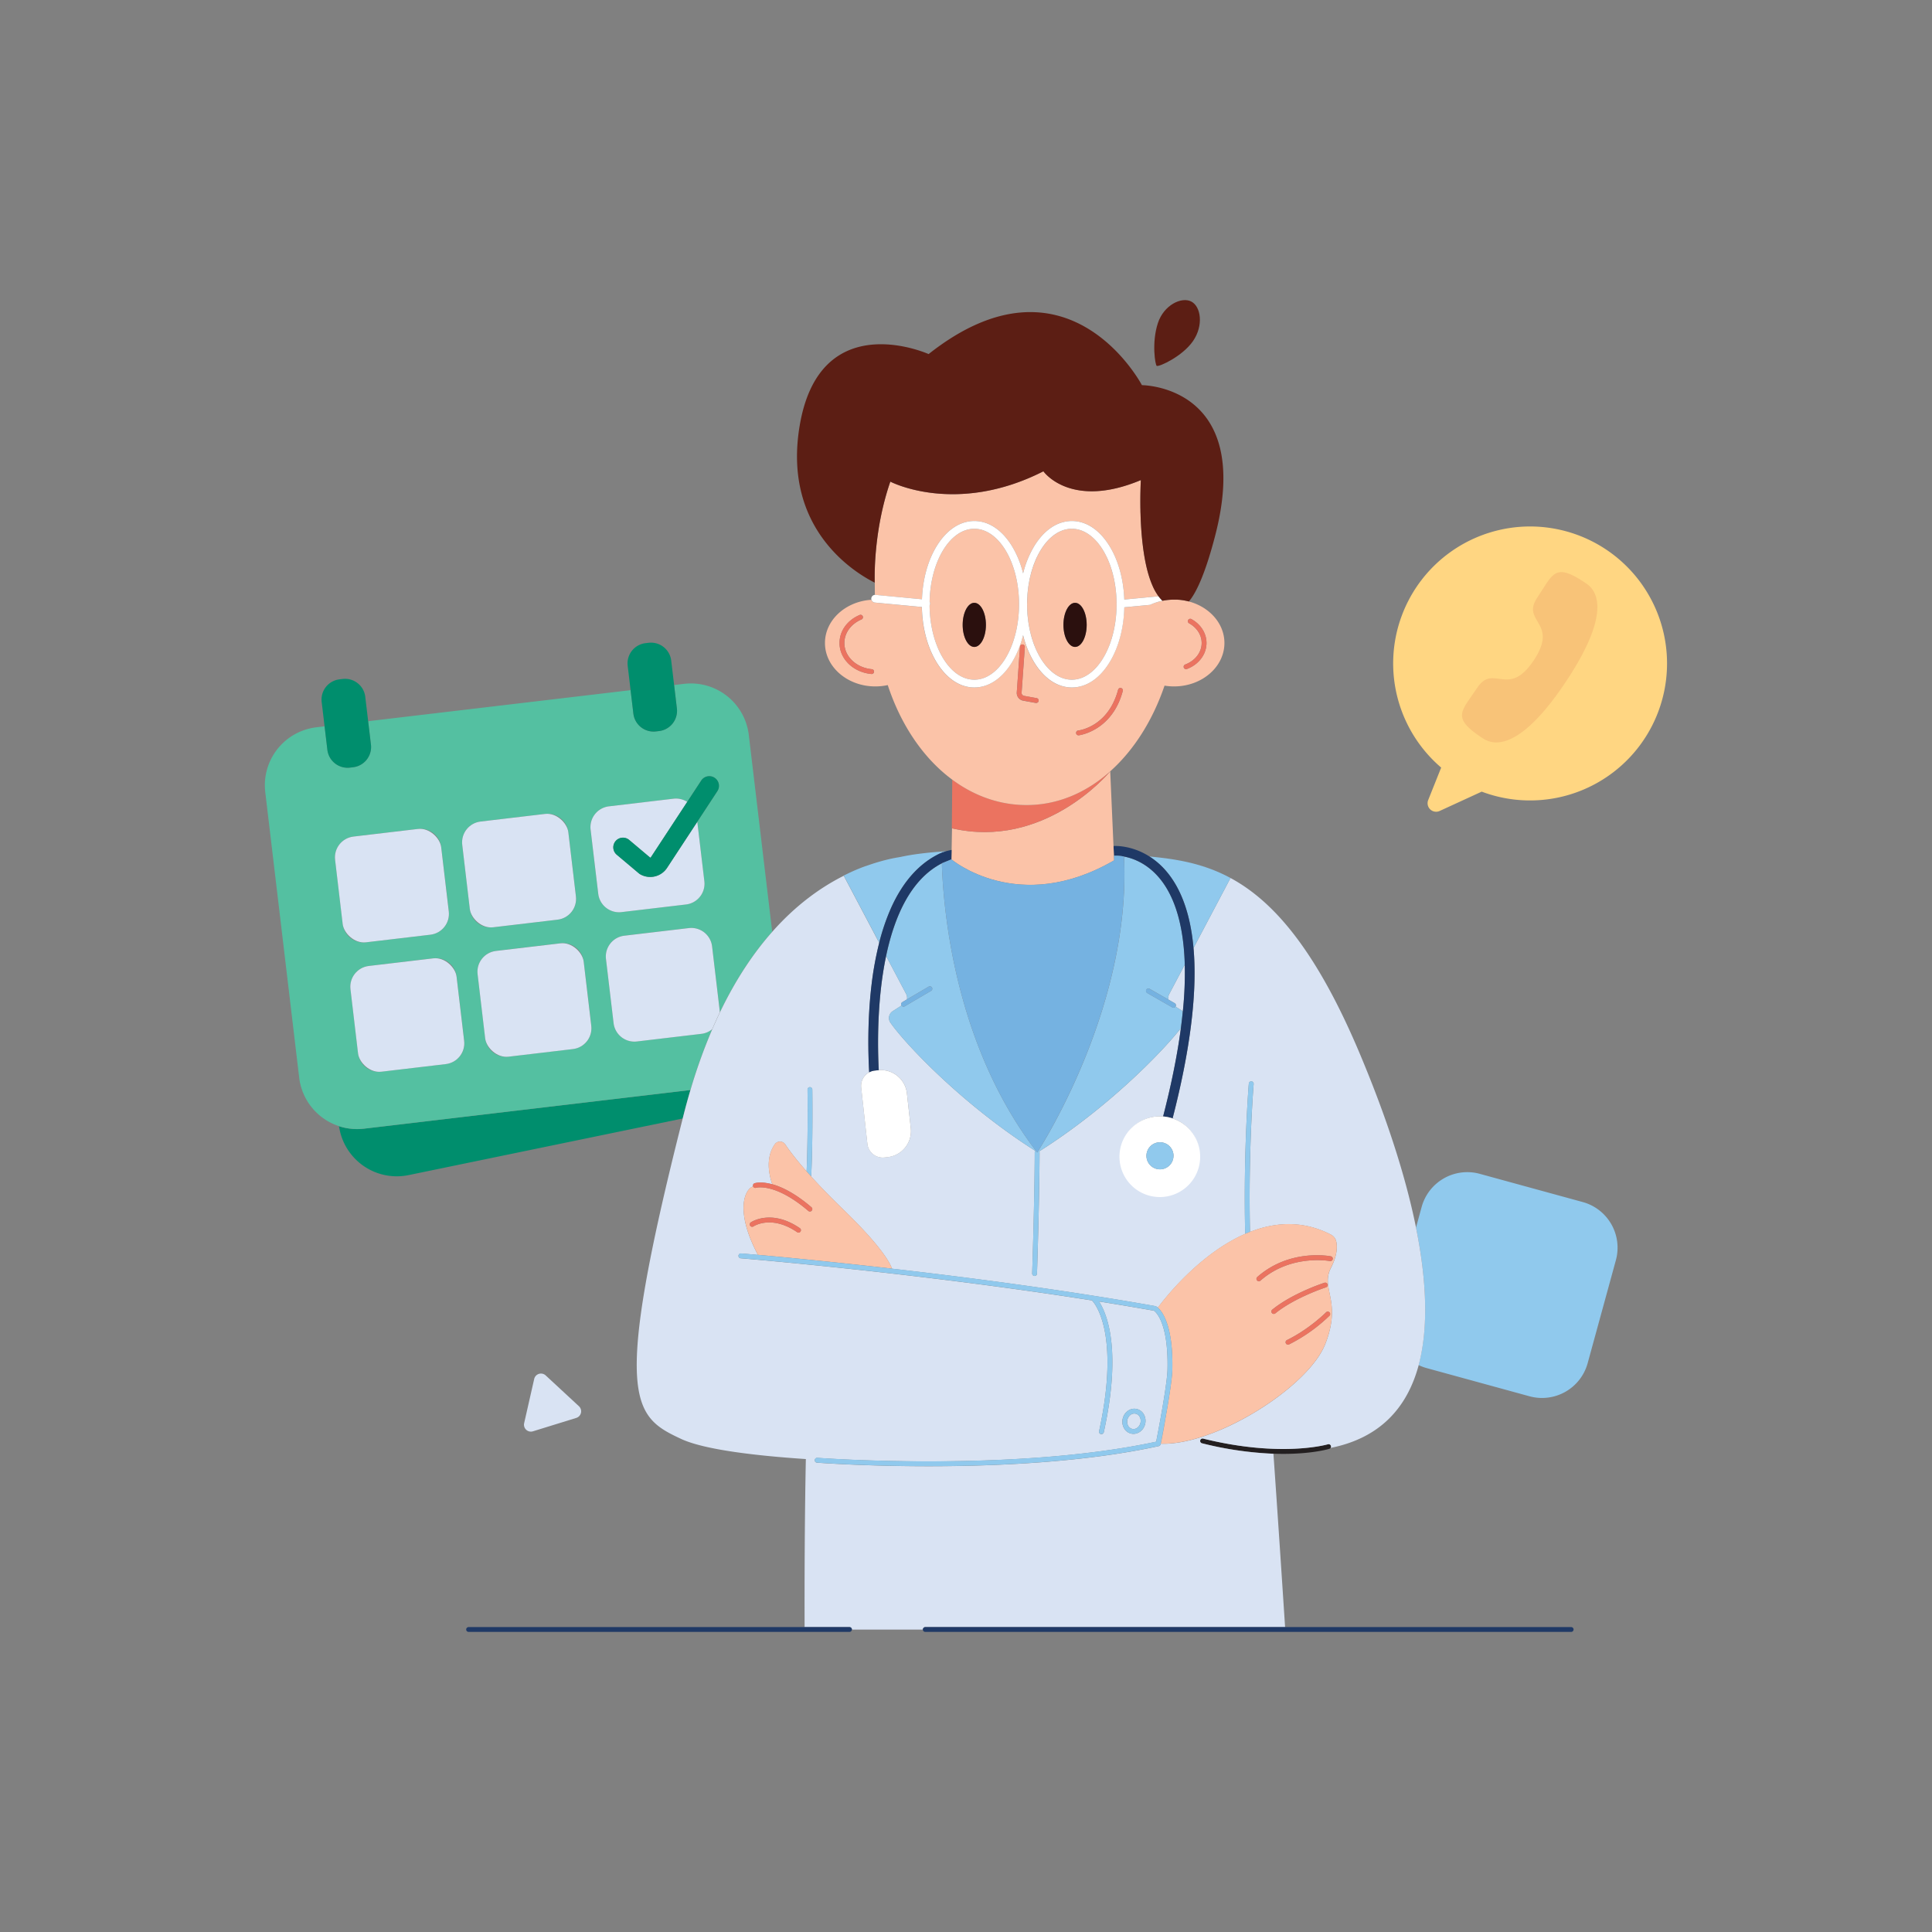 <svg id="Layer_1" data-name="Layer 1" xmlns="http://www.w3.org/2000/svg" viewBox="0 0 2000 2000"><rect x="0" y="0" width="2000" height="2000" fill="#808080" stroke="none"/><defs><style>.cls-1{fill:none;}.cls-2{fill:#90c9ed;}.cls-3{fill:#008e6d;}.cls-4{fill:#54c0a1;}.cls-16,.cls-5{fill:#d9e3f3;}.cls-6{fill:#231f20;}.cls-7{fill:#fbc3a8;}.cls-8{fill:#eb7360;}.cls-9{fill:#75b2e1;}.cls-10{fill:#fff;}.cls-11{fill:#1f3966;}.cls-12{fill:#5c1e14;}.cls-13{fill:#2b100e;}.cls-14{fill:#ffd682;}.cls-14,.cls-15,.cls-16{fill-rule:evenodd;}.cls-15{fill:#f8c378;}</style></defs><path class="cls-1" d="M1219.75,620.87h0Z"/><path class="cls-1" d="M1201.65,620.13l.56.61h0l-.57-.61Z"/><path class="cls-1" d="M1220,620.89a59.51,59.51,0,0,1,10.73,1.79,59.51,59.51,0,0,0-10.73-1.8Z"/><path class="cls-2" d="M1638.42,1244.35l-106.51-29.19a49,49,0,0,0-60.24,34.32l-5.82,21.25c11,54.36,13.13,103.51,2.67,142.4a49.46,49.46,0,0,0,8.29,3.1l106.51,29.19a49,49,0,0,0,60.24-34.33l29.19-106.51A49,49,0,0,0,1638.42,1244.35Z"/><path class="cls-3" d="M714.66,1128.43l-337.89,40a60.2,60.2,0,0,1-25.93-2.59l.77,3.73A60.39,60.39,0,0,0,423,1216.45l283.67-58.58c.3-1.16.59-2.32.89-3.49C709.79,1145.43,712.18,1136.8,714.66,1128.43Z"/><path class="cls-4" d="M376.77,1168.38l337.89-40a566.17,566.17,0,0,1,22.57-62.94,21.53,21.53,0,0,1-11.16,4.74l-66.79,7.9a21.68,21.68,0,0,1-24.07-19l-7.89-66.41a21.68,21.68,0,0,1,19-24.08l66.79-7.9a21.69,21.69,0,0,1,24.07,19l7.89,66.41c.07.62.11,1.23.13,1.84,16.57-34.54,35.07-61.84,54.18-83.4L775.14,760.76a60.39,60.39,0,0,0-67.06-52.84l-10.24,1.21,2.88,24.26a21.08,21.08,0,0,1-18.45,23.41l-3.21.38a21.07,21.07,0,0,1-23.4-18.44l-2.88-24.28L381.1,746.58,384,770.84a21.08,21.08,0,0,1-18.45,23.41l-3.21.38a21.07,21.07,0,0,1-23.4-18.44L336,751.91l-8.57,1A60.39,60.39,0,0,0,274.6,820l35.11,295.52a60.38,60.38,0,0,0,67.06,52.84ZM630.39,834.72l66.78-7.9a21.61,21.61,0,0,1,14.25,3.28L725.91,808a10,10,0,1,1,16.72,11l-20.81,31.7,7.31,61.5a21.68,21.68,0,0,1-19,24.08l-66.78,7.9a21.68,21.68,0,0,1-24.07-19l-7.89-66.4A21.67,21.67,0,0,1,630.39,834.72ZM604.28,995.45l7.89,66.41a21.68,21.68,0,0,1-19,24.08l-66.78,7.9a21.68,21.68,0,0,1-24.07-19l-7.89-66.4a21.68,21.68,0,0,1,19-24.09l66.78-7.9A21.69,21.69,0,0,1,604.28,995.45Zm-106.77-145,66.78-7.89a21.67,21.67,0,0,1,24.07,19l7.89,66.4a21.68,21.68,0,0,1-19,24.08l-66.78,7.9a21.69,21.69,0,0,1-24.08-19l-7.89-66.4A21.69,21.69,0,0,1,497.51,850.43ZM354.81,956.48l-7.89-66.4a21.68,21.68,0,0,1,19-24.09l66.79-7.89a21.67,21.67,0,0,1,24.07,19l7.89,66.4a21.68,21.68,0,0,1-19,24.08l-66.79,7.9A21.68,21.68,0,0,1,354.81,956.48Zm27,43.46L448.6,992a21.68,21.68,0,0,1,24.07,19l7.89,66.41a21.66,21.66,0,0,1-19,24.08l-66.78,7.9a21.68,21.68,0,0,1-24.07-19l-7.89-66.4A21.68,21.68,0,0,1,381.82,999.94Z"/><path class="cls-3" d="M362.32,794.63l3.21-.38A21.08,21.08,0,0,0,384,770.84l-2.88-24.26-3-25.28a21.05,21.05,0,0,0-23.39-18.43l-3.22.38A21.05,21.05,0,0,0,333,726.65l3,25.26,2.88,24.28A21.07,21.07,0,0,0,362.32,794.63Z"/><path class="cls-3" d="M679.06,757.18l3.21-.38a21.08,21.08,0,0,0,18.45-23.41l-2.88-24.26-3-25.28a21.05,21.05,0,0,0-23.39-18.43l-3.22.38a21.06,21.06,0,0,0-18.45,23.4l3,25.26,2.88,24.28A21.07,21.07,0,0,0,679.06,757.18Z"/><rect class="cls-5" x="350.48" y="861.66" width="110.6" height="110.23" rx="21.68" transform="translate(-104.84 53.99) rotate(-6.74)"/><rect class="cls-5" x="482.09" y="846.1" width="110.6" height="110.23" rx="21.68" transform="translate(-102.1 69.33) rotate(-6.74)"/><path class="cls-5" d="M619.3,925.21a21.68,21.68,0,0,0,24.07,19l66.78-7.9a21.68,21.68,0,0,0,19-24.08l-7.31-61.5L690.5,898.44a20.83,20.83,0,0,1-27.73,6.64l-.79-.45-23.44-19.75a10,10,0,1,1,12.89-15.29l21.64,18.23a.81.81,0,0,0,.71-.36l37.64-57.36a21.61,21.61,0,0,0-14.25-3.28l-66.78,7.9a21.67,21.67,0,0,0-19,24.09Z"/><rect class="cls-5" x="366.4" y="995.61" width="110.6" height="110.23" rx="21.68" transform="translate(-120.46 56.78) rotate(-6.74)"/><rect class="cls-5" x="498" y="980.05" width="110.6" height="110.23" rx="21.68" transform="translate(-117.72 72.13) rotate(-6.74)"/><path class="cls-5" d="M737.16,979.74a21.69,21.69,0,0,0-24.07-19l-66.79,7.9a21.68,21.68,0,0,0-19,24.08l7.89,66.41a21.68,21.68,0,0,0,24.07,19l66.79-7.9a21.53,21.53,0,0,0,11.16-4.74q3.9-9,7.95-17.5c0-.61-.06-1.22-.13-1.84Z"/><path class="cls-3" d="M673.07,887.82l-21.64-18.23a10,10,0,1,0-12.89,15.29L662,904.63l.79.45a20.83,20.83,0,0,0,27.73-6.64l31.32-47.74L742.63,819a10,10,0,1,0-16.72-11L711.42,830.1l-37.64,57.36A.81.81,0,0,1,673.07,887.82Z"/><path class="cls-6" d="M1377.7,1496.72a2.49,2.49,0,0,0-3.12-1.66c-.47.14-48.21,14.15-129.14-5.88a2.5,2.5,0,0,0-1.2,4.86,362.33,362.33,0,0,0,73.92,10.83c3.57.13,7,.19,10.25.19,29.88,0,46.48-4.87,47.63-5.22a2.51,2.51,0,0,0,1.37-1A2.45,2.45,0,0,0,1377.7,1496.72Z"/><path class="cls-5" d="M975.17,898.7c0-1.83,0-3.51-.07-5.07l-.12.06C975,895.29,975.1,897,975.17,898.7Z"/><path class="cls-5" d="M1209.66,1034.85l6.4,3.66a2.49,2.49,0,0,1,.93,3.41.7.7,0,0,1-.08.1l7.39,4.76.21.15a384.12,384.12,0,0,0,2-48.41l-16.14,30.55A8,8,0,0,0,1209.66,1034.85Z"/><path class="cls-5" d="M1172.05,1479.18c3.74.86,7.57-2,8.56-6.32a8.62,8.62,0,0,0-.79-6.12,6.42,6.42,0,0,0-4.2-3.27,5.52,5.52,0,0,0-1.34-.16,6.65,6.65,0,0,0-3.86,1.29,9,9,0,0,0-2.57,11.31A6.45,6.45,0,0,0,1172.05,1479.18Z"/><path class="cls-5" d="M1268.51,906.15c-26.42-13-52.59-17.08-78.67-19.53h0C1215.92,889.07,1242.09,893.11,1268.51,906.15Z"/><path class="cls-5" d="M975.19,883.18c0-1.1.06-1.67.06-1.67l-.52,0c0,.52,0,1.07,0,1.62Z"/><path class="cls-5" d="M1465.85,1270.73c-11.39-56.44-32.28-118.49-58.44-180.55-45.7-108.38-90-157.74-133.6-181.29l-38.3,72.5c.15,1.71.3,3.41.42,5.15,3.1,44.88-4.33,102.48-22.06,171.24a40.85,40.85,0,1,1-13.08-2.15c1.1,0,2.19.06,3.27.14,9-34.82,14.91-65.1,18.41-91.45-19.82,25.33-76.26,83.08-146.61,127.54a2.47,2.47,0,0,1,.29,1.14c0,.38.11,39.66-2.64,125.42a2.5,2.5,0,0,1-2.5,2.42h-.08a2.51,2.51,0,0,1-2.42-2.58c2.75-85.65,2.64-124.86,2.64-125.24a2.55,2.55,0,0,1,.62-1.65c-75.87-48.12-135.42-111.56-150-132.71a8.42,8.42,0,0,1,2.37-11.88l9.13-5.88-.07-.08a2.5,2.5,0,0,1,.9-3.42l4.73-2.78a8,8,0,0,0-.71-5.55l-20.8-39.36c-9.69,46.11-8.79,95-7.59,118.09a27.09,27.09,0,0,1,29.13,24l4,36.16a27.1,27.1,0,0,1-24,29.9l-3.29.36a16,16,0,0,1-17.65-14.15l-6.41-58.22a16,16,0,0,1,8.31-15.82c-1-17.8-2-52.69,2.35-89.8a343.61,343.61,0,0,1,8-44.16l-36.72-69.49c-23.78,11.94-49.41,30.2-74,58-19.11,21.56-37.61,48.86-54.18,83.4q-4,8.46-7.95,17.5a566.17,566.17,0,0,0-22.57,62.94c-2.48,8.37-4.87,17-7.14,26-.3,1.17-.59,2.33-.89,3.49-74,291.76-51.44,308.41-1.62,331.66,24.48,11.42,79.4,17.55,129.11,20.84-1.26,62-1.4,128.58-1.29,174h46.54a2.5,2.5,0,0,1,2.5,2.5h73.46a2.49,2.49,0,0,1,2.5-2.5h372.41c-3.24-49.56-8.35-127-12.08-179.47a362.33,362.33,0,0,1-73.92-10.83,2.5,2.5,0,0,1,1.2-4.86c80.93,20,128.67,6,129.14,5.88a2.49,2.49,0,0,1,3.12,1.66,2.45,2.45,0,0,1-.29,2.07c50.67-10.09,79.14-41.16,91.11-85.66C1479,1374.24,1476.82,1325.09,1465.85,1270.73ZM1372,1391.15c-17.51,45-114.22,105.6-170.36,103.38,0,0,2.34-10.36,4.73-25.6-2.49,13.84-4.71,25-4.91,26.09a2.51,2.51,0,0,1-1.92,2c-76.63,16.75-167.71,20.83-238.26,20.83-66.36,0-114.56-3.61-115.54-3.69a2.5,2.5,0,0,1,.38-5c2,.15,202.92,15.18,350.75-16.7,1.86-9.54,11.36-58.75,11.72-74.66,1.1-48.39-12-59.53-14-60.93-18.84-3.34-37.88-6.53-56.94-9.57,7.3,11,24.23,47.67,5,135.29a2.5,2.5,0,0,1-2.44,2,2.47,2.47,0,0,1-.54,0,2.5,2.5,0,0,1-1.9-3c11.86-54,9.42-87.73,5.28-106.5-4.45-20.23-11.77-27.86-11.84-27.93a2.52,2.52,0,0,1-.56-.9c-181.76-28.65-361.86-43.51-363.87-43.67a2.5,2.5,0,1,1,.41-5c.36,0,6.52.53,17.43,1.51-22.79-43.2-14.53-64.92-7.07-69.89a11,11,0,0,1,2.05-1.05l0-.09a2.48,2.48,0,0,1,1.57-3.14c.47-.16,6.8-2.11,18.33,1.09-7.23-21.15-2.42-34.32,2.57-41.44a6.55,6.55,0,0,1,10.82.11c3.77,5.62,10.55,14.81,22.11,27.94,1.59-35.53.95-84.1.95-84.68a2.49,2.49,0,0,1,2.46-2.53h0a2.51,2.51,0,0,1,2.5,2.46c0,.61.7,54.06-1.2,90.06,8.55,9.45,19.34,20.66,32.88,33.78,39.22,38,48.6,55.2,50.81,61.64,79.31,9.08,178.56,22,272.55,38.73a2.29,2.29,0,0,1,.67.22,9.93,9.93,0,0,1,2,1.44c6-8.16,42.28-55.38,90.4-76.41-2-86.37,3.69-154.71,3.77-155.61a2.5,2.5,0,1,1,5,.43c-.08.88-5.65,68-3.79,153.14,25.72-10.08,54.56-12.32,83.82,2.82a10.51,10.51,0,0,1,5.41,6.88c1.21,5.11,1.36,14.17-5.4,27.45C1366.56,1334.46,1389.48,1346.13,1372,1391.15Zm-209.8,77.53a13.62,13.62,0,0,1,5.35-8.16,11.26,11.26,0,0,1,16.66,3.79,13.64,13.64,0,0,1,1.3,9.66c-1.4,6.14-6.55,10.36-12.12,10.36a11.18,11.18,0,0,1-9.89-6A13.64,13.64,0,0,1,1162.18,1468.68Z"/><path class="cls-2" d="M1297.77,1122.08a2.5,2.5,0,1,0-5-.43c-.08.9-5.75,69.24-3.77,155.61q2.46-1.07,5-2C1292.12,1190.06,1297.69,1123,1297.77,1122.08Z"/><path class="cls-7" d="M1383.21,1284.92a10.51,10.51,0,0,0-5.41-6.88c-29.26-15.14-58.1-12.9-83.82-2.82q-2.51,1-5,2c-48.12,21-84.39,68.25-90.4,76.41,4.71,4.16,16,18.88,15,64.22-.23,10.2-4,32.89-7.22,51-2.39,15.24-4.73,25.6-4.73,25.6,56.14,2.22,152.85-58.36,170.36-103.38s-5.42-56.69,5.83-78.78C1384.57,1299.09,1384.42,1290,1383.21,1284.92Zm-64.59,75.24a2.47,2.47,0,0,1-1.94-.92,2.51,2.51,0,0,1,.36-3.52c21-17,52.69-27.38,54-27.81a2.5,2.5,0,1,1,1.53,4.76c-.32.1-32.18,10.48-52.4,26.93A2.48,2.48,0,0,1,1318.62,1360.16Zm57.61-1.64a2.5,2.5,0,0,1,0,3.54,169.24,169.24,0,0,1-41.81,29.67,2.56,2.56,0,0,1-1.1.25,2.5,2.5,0,0,1-1.1-4.74c23.25-11.36,40.28-28.52,40.45-28.69A2.49,2.49,0,0,1,1376.23,1358.52Zm.48-53.08c-.52-.1-40.47-7.4-71.86,20.26a2.5,2.5,0,1,1-3.31-3.75c33.34-29.38,74.4-21.75,76.13-21.42a2.5,2.5,0,0,1-1,4.91Z"/><path class="cls-8" d="M1379.64,1303.47a2.5,2.5,0,0,0-2-2.94c-1.73-.33-42.79-8-76.13,21.42a2.5,2.5,0,1,0,3.31,3.75c31.39-27.66,71.34-20.36,71.86-20.26A2.5,2.5,0,0,0,1379.64,1303.47Z"/><path class="cls-8" d="M1374.22,1329.52a2.51,2.51,0,0,0-3.15-1.61c-1.34.43-33.06,10.76-54,27.81a2.51,2.51,0,0,0-.36,3.52,2.51,2.51,0,0,0,3.52.36c20.22-16.45,52.08-26.83,52.4-26.93A2.5,2.5,0,0,0,1374.22,1329.52Z"/><path class="cls-8" d="M1372.7,1358.55c-.17.17-17.2,17.33-40.45,28.69a2.5,2.5,0,0,0,1.1,4.74,2.56,2.56,0,0,0,1.1-.25,169.24,169.24,0,0,0,41.81-29.67,2.5,2.5,0,1,0-3.56-3.51Z"/><path class="cls-2" d="M840.91,1127.8a2.51,2.51,0,0,0-2.5-2.46h0a2.49,2.49,0,0,0-2.46,2.53c0,.58.64,49.15-.95,84.68,1.5,1.71,3.08,3.47,4.75,5.31C841.61,1181.86,840.91,1128.41,840.91,1127.8Z"/><path class="cls-7" d="M872.59,1251.64c-13.54-13.12-24.33-24.33-32.88-33.78-1.67-1.84-3.25-3.6-4.75-5.31-11.56-13.13-18.34-22.32-22.11-27.94a6.55,6.55,0,0,0-10.82-.11c-5,7.12-9.8,20.29-2.57,41.44,9.85,2.72,23.5,9.21,40.57,23.8a2.5,2.5,0,0,1-1.62,4.4,2.46,2.46,0,0,1-1.63-.6c-34.59-29.57-53.9-24-54.09-23.94a2.5,2.5,0,0,1-3.09-1.52,11,11,0,0,0-2.05,1.05c-7.46,5-15.72,26.69,7.07,69.89,25.17,2.26,75.66,7,138.78,14.26C921.19,1306.84,911.81,1289.64,872.59,1251.64Zm-43.93,23.23a2.5,2.5,0,0,1-3.48.65c-26.34-18-44.37-6.46-45.13-6a2.5,2.5,0,0,1-2.79-4.15c.86-.58,21.47-14.06,50.75,6A2.49,2.49,0,0,1,828.66,1274.87Z"/><path class="cls-8" d="M782.69,1229.6c.19-.06,19.5-5.63,54.09,23.94a2.46,2.46,0,0,0,1.63.6,2.5,2.5,0,0,0,1.62-4.4c-17.07-14.59-30.72-21.08-40.57-23.8-11.53-3.2-17.86-1.25-18.33-1.09a2.48,2.48,0,0,0-1.57,3.14l0,.09A2.5,2.5,0,0,0,782.69,1229.6Z"/><path class="cls-8" d="M828,1271.4c-29.28-20.05-49.89-6.57-50.75-6a2.5,2.5,0,0,0,2.79,4.15c.76-.5,18.79-12.07,45.13,6a2.5,2.5,0,1,0,2.83-4.12Z"/><path class="cls-2" d="M1198.62,1353.67a9.93,9.93,0,0,0-2-1.44,2.29,2.29,0,0,0-.67-.22c-94-16.7-193.24-29.65-272.55-38.73-63.12-7.22-113.61-12-138.78-14.26-10.91-1-17.07-1.48-17.43-1.51a2.5,2.5,0,1,0-.41,5c2,.16,182.11,15,363.87,43.67a2.52,2.52,0,0,0,.56.9c.07.07,7.39,7.7,11.84,27.93,4.14,18.77,6.58,52.49-5.28,106.5a2.5,2.5,0,0,0,1.9,3,2.47,2.47,0,0,0,.54,0,2.5,2.5,0,0,0,2.44-2c19.24-87.62,2.31-124.33-5-135.29,19.06,3,38.1,6.23,56.94,9.57,2,1.4,15.07,12.54,14,60.93-.36,15.91-9.86,65.12-11.72,74.66-147.83,31.88-348.73,16.85-350.75,16.7a2.5,2.5,0,0,0-.38,5c1,.08,49.18,3.69,115.54,3.69,70.55,0,161.63-4.08,238.26-20.83a2.51,2.51,0,0,0,1.92-2c.2-1,2.42-12.25,4.91-26.09,3.27-18.15,7-40.84,7.22-51C1214.6,1372.55,1203.33,1357.83,1198.62,1353.67Z"/><path class="cls-2" d="M1170.94,1484.06a11.24,11.24,0,0,0,2.43.27c5.57,0,10.72-4.22,12.12-10.36a13.64,13.64,0,0,0-1.3-9.66,11.26,11.26,0,0,0-16.66-3.79,14,14,0,0,0-4,17.82A11.35,11.35,0,0,0,1170.94,1484.06Zm-3.88-14.28a8.64,8.64,0,0,1,3.36-5.18,6.65,6.65,0,0,1,3.86-1.29,5.52,5.52,0,0,1,1.34.16,6.42,6.42,0,0,1,4.2,3.27,8.62,8.62,0,0,1,.79,6.12c-1,4.34-4.82,7.18-8.56,6.32a6.45,6.45,0,0,1-4.2-3.27A8.65,8.65,0,0,1,1167.06,1469.78Z"/><path class="cls-2" d="M1224.3,1046.78l-7.39-4.76a2.47,2.47,0,0,1-2.09,1.16,2.53,2.53,0,0,1-1.24-.33l-26-14.9a2.5,2.5,0,0,1,2.48-4.34l19.65,11.24a8,8,0,0,1,.66-5.78l16.14-30.55c-1.32-46.48-13-73.44-25.83-89s-27.59-21-37.07-22.8c7.33,150.74-80.85,292.21-89.26,305.33l0,.11-.62.89-.69-.88,0,0C992.45,1087,977.63,955.86,975.17,898.7c-.07-1.74-.13-3.41-.19-5-32.26,16.66-49.12,55.24-57.69,96l20.8,39.36a8,8,0,0,1,.71,5.55l22.43-13.15a2.5,2.5,0,1,1,2.52,4.31l-27.15,15.93a2.55,2.55,0,0,1-1.27.34,2.47,2.47,0,0,1-2.09-1.15l-9.13,5.88a8.42,8.42,0,0,0-2.37,11.88c14.61,21.15,74.16,84.59,150,132.71a2.55,2.55,0,0,0-.62,1.65c0,.38.11,39.59-2.64,125.24a2.51,2.51,0,0,0,2.42,2.58h.08a2.5,2.5,0,0,0,2.5-2.42c2.75-85.76,2.64-125,2.64-125.42a2.47,2.47,0,0,0-.29-1.14c70.35-44.46,126.79-102.21,146.61-127.54q1.2-9,2-17.39Z"/><path class="cls-2" d="M1208.14,902.87c15.17,18.28,24.36,44.69,27.37,78.52l38.3-72.5h0c-1.76-.94-3.51-1.85-5.27-2.72l0,0c-26.42-13-52.59-17.08-78.67-19.53A78.12,78.12,0,0,1,1208.14,902.87Z"/><path class="cls-2" d="M922.19,940.45c12.26-27.53,29.25-46.65,50.51-56.81a4.83,4.83,0,0,1,2-.48c0-.55,0-1.1,0-1.62h-.05l-5.19.41-.88.07-1.92.17-1.25.11-1.79.17-1.32.13-1.69.17-1.39.15-1.6.18-1.41.16-1.52.17-1.56.2-1.31.16-2.7.36-1.08.15-1.68.25-1.15.17-1.55.24-1.12.19-1.51.25-1.07.19-1.51.27-1,.19-1.6.32-.8.16c-.79.16-1.57.32-2.32.49-.21.05-.43.08-.65.11l-3.07.55-.18,0c-1,.18-2,.38-3,.59l-.2,0c-1,.21-2.09.44-3.15.67l-.09,0c-.92.21-1.86.42-2.8.65l-1.7.41-1.14.28-2,.52-.88.23-2.19.61-.73.2-2.33.68-.63.18-2.46.76-.53.16-2.6.85-.4.13-2.77.94-.25.09-2.93,1-.11,0c-.92.34-1.84.68-2.77,1l-1.75.68-1.06.42-1.91.78-.93.37-2,.84-.87.38-2,.89-.85.38-2,.94-.87.4-2.06,1-.87.42-2.08,1-.47.23h0l36.72,69.49A222.69,222.69,0,0,1,922.19,940.45Z"/><path class="cls-9" d="M935.33,1042.05a2.55,2.55,0,0,0,1.27-.34l27.15-15.93a2.5,2.5,0,1,0-2.52-4.31l-22.43,13.15-4.73,2.78a2.5,2.5,0,0,0-.9,3.42l.07.08A2.47,2.47,0,0,0,935.33,1042.05Z"/><path class="cls-9" d="M1216.06,1038.51l-6.4-3.66L1190,1023.61a2.5,2.5,0,0,0-2.48,4.34l26,14.9a2.53,2.53,0,0,0,1.24.33,2.47,2.47,0,0,0,2.09-1.16.7.7,0,0,0,.08-.1A2.49,2.49,0,0,0,1216.06,1038.51Z"/><path class="cls-10" d="M905.64,1108.23a15.73,15.73,0,0,0-5.84,1.83,16,16,0,0,0-8.31,15.82l6.41,58.22a16,16,0,0,0,17.65,14.15l3.29-.36a27.1,27.1,0,0,0,24-29.9l-4-36.16a27.09,27.09,0,0,0-29.13-24l-.77.07Z"/><path class="cls-11" d="M1153.68,885.82a43.12,43.12,0,0,1,9.88.86c9.48,1.81,24.2,7.17,37.07,22.8s24.51,42.56,25.83,89a384.12,384.12,0,0,1-2,48.41q-.84,8.38-2,17.39c-3.5,26.35-9.41,56.63-18.41,91.45a40.9,40.9,0,0,1,9.81,2c17.73-68.76,25.16-126.36,22.06-171.24-.12-1.74-.27-3.44-.42-5.15-3-33.83-12.2-60.24-27.37-78.52a78.12,78.12,0,0,0-18.3-16.25h0c-18.67-11.84-35.89-10.84-36.84-10.78l-.3,0,.44,9.92A4.77,4.77,0,0,0,1153.68,885.82Z"/><path class="cls-10" d="M1200.79,1155.63a41.78,41.78,0,1,0,3.27.14C1203,1155.69,1201.89,1155.63,1200.79,1155.63Zm14,40.85a14,14,0,1,1-14-14A14,14,0,0,1,1214.82,1196.48Z"/><circle class="cls-2" cx="1200.79" cy="1196.48" r="14.03" transform="translate(-494.34 1199.53) rotate(-45)"/><path class="cls-7" d="M1153.35,890.6l-.21-4.79-.44-9.92-3.4-77.4c-2.72,3.26-68.66,80.91-163.79,59-.15,9.06-.3,17.25-.41,23.1-.11,5.59-.18,9-.18,9S1054.21,948.3,1153.35,890.6Z"/><path class="cls-8" d="M1149.3,798.49l.09-.11c-24.63,22-54.28,35-86.61,35-28.16,0-54.4-9.53-77-26.32l-.44,50.36.22.05C1080.64,879.4,1146.58,801.75,1149.3,798.49Z"/><path class="cls-7" d="M962.31,626.74c.39,42.51,21,76.88,46.28,76.88,25.54,0,46.31-35,46.31-78.11s-20.77-78.12-46.31-78.12c-25,0-45.41,33.6-46.26,75.42a4,4,0,0,1,.5,2.33A4.08,4.08,0,0,1,962.31,626.74Zm46.28-2.71c6.66,0,12,10.22,12,22.84s-5.39,22.84-12,22.84-12-10.23-12-22.84S1001.94,624,1008.59,624Z"/><path class="cls-7" d="M1109.58,703.62c25.53,0,46.3-35,46.3-78.11s-20.77-78.12-46.3-78.12-46.31,35-46.31,78.12S1084,703.62,1109.58,703.62ZM1112.9,624c6.66,0,12,10.22,12,22.84s-5.39,22.84-12,22.84-12-10.23-12-22.84S1106.25,624,1112.9,624Z"/><path class="cls-7" d="M1149.39,798.38c24.42-21.86,43.9-52.65,56.14-88.61a59.91,59.91,0,0,0,9.83.81c28.81,0,52.16-20.12,52.16-44.94,0-20.22-15.5-37.32-36.82-43a59.51,59.51,0,0,0-10.73-1.79h-.22c-.63,0-1.27-.09-1.9-.11l-.23,0c-.75,0-1.5,0-2.26,0a60.14,60.14,0,0,0-12,1.2,57.75,57.75,0,0,0-12.88,4.24l-26.68,2.52c-.48,21.48-5.85,41.62-15.27,57-10.26,16.74-24.1,26-39,26s-28.73-9.22-39-26a101,101,0,0,1-11.51-28.22,100.69,100.69,0,0,1-11.5,28.22c-10.26,16.74-24.1,26-39,26s-28.72-9.22-39-26c-9.46-15.45-14.84-35.71-15.28-57.3l-48.76-4.6a4,4,0,0,1-3.46-2.91C875.19,622.63,854,642,854,665.64c0,24.82,23.35,44.94,52.15,44.94A60.28,60.28,0,0,0,919,709.2c13.68,41.66,37.15,76,66.73,97.87,22.65,16.79,48.89,26.32,77,26.32C1095.11,833.39,1124.76,820.43,1149.39,798.38Zm77.55-110.5c10.35-3.9,17-12.63,17-22.24,0-8.24-4.87-15.86-13-20.38a2.5,2.5,0,0,1,2.43-4.37c9.75,5.42,15.58,14.67,15.58,24.75,0,11.71-8,22.28-20.29,26.92a2.5,2.5,0,1,1-1.76-4.68Zm-110.62,68.31c1.26-.15,31-4.1,41.14-42.18a2.5,2.5,0,0,1,4.84,1.28c-11,41.49-45.07,45.82-45.41,45.86l-.29,0a2.5,2.5,0,0,1-.28-5ZM902.17,697.72h-.24c-18.73-1.84-32.85-15.63-32.85-32.07,0-12.43,8-23.54,20.77-29a2.5,2.5,0,0,1,2,4.6c-10.94,4.66-17.73,14-17.73,24.4,0,13.86,12.18,25.51,28.34,27.1a2.5,2.5,0,0,1-.25,5Zm150.4,19,3.34-47.24a2.5,2.5,0,0,1,5,.35l-3.34,47.24a3.12,3.12,0,0,0,2.56,3.3l12.79,2.31a2.5,2.5,0,0,1-.44,5,2.28,2.28,0,0,1-.45,0l-12.78-2.31A8.11,8.11,0,0,1,1052.57,716.71Z"/><path class="cls-7" d="M954.4,620.33c.76-20.72,6.09-40.08,15.21-55,10.26-16.74,24.1-26,39-26s28.73,9.22,39,26a100.75,100.75,0,0,1,11.5,28.23,101.06,101.06,0,0,1,11.51-28.23c10.26-16.74,24.1-26,39-26s28.72,9.22,39,26c9.17,15,14.5,34.45,15.23,55.28l35.5-3.35a54.73,54.73,0,0,1-5.94-10.31c-.58-1.28-1.14-2.61-1.67-4-.27-.69-.53-1.38-.78-2.08-.51-1.4-1-2.84-1.45-4.3-.23-.74-.46-1.48-.68-2.23-.44-1.5-.85-3-1.25-4.57s-.77-3.13-1.12-4.73c-1.24-5.58-2.23-11.41-3-17.29q-.18-1.26-.33-2.52c-.21-1.69-.41-3.37-.59-5.06-.45-4.21-.8-8.4-1.09-12.51-.11-1.65-.21-3.28-.3-4.9q-.19-3.63-.33-7.13c-.06-1.55-.11-3.07-.15-4.57s-.07-3-.09-4.4,0-2.84-.06-4.21c0-4.77,0-9.09.07-12.76,0-1,0-2,.07-3,.16-6.09.38-9.74.38-9.74-73,30.58-100.85-9.12-100.85-9.12C989.36,534,921.67,498.63,921.67,498.63c-12,34.7-15.27,68.56-16,88q-.18,13.84,0,29.22a4.43,4.43,0,0,1,.73,0Z"/><path class="cls-12" d="M1197.46,378.78c2.67,1.07,26.57-9.94,37.44-25.56,11.26-16.18,8.33-35.88-1.68-41.08s-28.38,3.55-34.56,22.26C1192,354.63,1195.89,378.16,1197.46,378.78Z"/><ellipse class="cls-13" cx="1008.59" cy="646.87" rx="12.04" ry="22.84"/><ellipse class="cls-13" cx="1112.9" cy="646.87" rx="12.04" ry="22.84"/><path class="cls-8" d="M1116.6,761.17l.29,0c.34,0,34.37-4.37,45.41-45.86a2.5,2.5,0,0,0-4.84-1.28c-10.13,38.08-39.88,42-41.14,42.18a2.5,2.5,0,0,0,.28,5Z"/><path class="cls-8" d="M1072.47,727.63a2.5,2.5,0,0,0,.44-5l-12.79-2.31a3.12,3.12,0,0,1-2.56-3.3l3.34-47.24a2.5,2.5,0,0,0-5-.35l-3.34,47.24a8.11,8.11,0,0,0,6.67,8.57l12.78,2.31A2.28,2.28,0,0,0,1072.47,727.63Z"/><path class="cls-8" d="M902.42,692.74c-16.16-1.59-28.34-13.24-28.34-27.1,0-10.39,6.79-19.74,17.73-24.4a2.5,2.5,0,0,0-2-4.6c-12.81,5.46-20.77,16.57-20.77,29,0,16.44,14.12,30.23,32.85,32.07h.24a2.5,2.5,0,0,0,.25-5Z"/><path class="cls-10" d="M905.57,623.76l48.76,4.6c.44,21.59,5.82,41.85,15.28,57.3,10.26,16.74,24.1,26,39,26s28.73-9.22,39-26a100.69,100.69,0,0,0,11.5-28.22,101,101,0,0,0,11.51,28.22c10.26,16.74,24.1,26,39,26s28.72-9.22,39-26c9.42-15.38,14.79-35.52,15.27-57l26.68-2.52a57.75,57.75,0,0,1,12.88-4.24c-.4-.37-.79-.76-1.18-1.16h0l-.56-.61h0l-.51-.58c-.25-.28-.5-.57-.74-.87l-.26-.32q-.42-.52-.84-1.08l-35.5,3.35c-.73-20.83-6.06-40.31-15.23-55.28-10.26-16.74-24.1-26-39-26s-28.73,9.22-39,26a101.06,101.06,0,0,0-11.51,28.23,100.75,100.75,0,0,0-11.5-28.23c-10.26-16.74-24.1-26-39-26s-28.72,9.22-39,26c-9.12,14.9-14.45,34.26-15.21,55l-48.07-4.54a4.43,4.43,0,0,0-.73,0,4,4,0,0,0-3.63,3.6,3.9,3.9,0,0,0,.14,1.45A4,4,0,0,0,905.57,623.76Zm204-76.37c25.53,0,46.3,35,46.3,78.12s-20.77,78.11-46.3,78.11-46.31-35-46.31-78.11S1084,547.39,1109.58,547.39ZM962.33,622.81c.85-41.82,21.27-75.42,46.26-75.42,25.54,0,46.31,35,46.31,78.12s-20.77,78.11-46.31,78.11c-25.28,0-45.89-34.37-46.28-76.88a4.08,4.08,0,0,0,.52-1.6A4,4,0,0,0,962.33,622.81Z"/><path class="cls-12" d="M1080.11,487.91S1108,527.61,1181,497c0,0-.22,3.65-.38,9.74,0,.93,0,1.93-.07,3-.07,3.67-.11,8-.07,12.76,0,1.37,0,2.77.06,4.21s0,2.9.09,4.4.09,3,.15,4.57q.13,3.5.33,7.13c.09,1.62.19,3.25.3,4.9.29,4.11.64,8.3,1.09,12.51.18,1.69.38,3.37.59,5.06q.15,1.26.33,2.52c.79,5.88,1.78,11.71,3,17.29.35,1.6.73,3.18,1.12,4.73s.81,3.07,1.25,4.57c.22.75.45,1.49.68,2.23.46,1.46.94,2.9,1.45,4.3.25.7.51,1.39.78,2.08.53,1.36,1.09,2.69,1.67,4a54.73,54.73,0,0,0,5.94,10.31q.42.56.84,1.08l.26.32c.24.3.49.59.74.87l.51.58.57.61c.39.4.78.79,1.18,1.16a60.14,60.14,0,0,1,12-1.2c.76,0,1.51,0,2.26,0l.23,0c.63,0,1.27.06,1.9.11h.22a59.51,59.51,0,0,1,10.73,1.8c6.85-8.07,16.42-26.54,27.2-68.19,40.32-155.73-75.83-155.73-75.83-155.73s-76.56-146.1-220.82-32.18c0,0-112.2-50.55-133.41,73.73-18.15,106.37,55.9,152,77.63,162.89,0,0-.27-6.24.15-16.62.78-19.39,4-53.25,16-88C921.67,498.63,989.36,534,1080.11,487.91Z"/><path class="cls-8" d="M1227.82,692.72a2.48,2.48,0,0,0,.88-.16c12.32-4.64,20.29-15.21,20.29-26.92,0-10.08-5.83-19.33-15.58-24.75a2.5,2.5,0,0,0-2.43,4.37c8.14,4.52,13,12.14,13,20.38,0,9.61-6.7,18.34-17,22.24a2.5,2.5,0,0,0,.88,4.84Z"/><path class="cls-11" d="M879.37,1684.34H485.09a2.5,2.5,0,1,0,0,5H879.37a2.5,2.5,0,0,0,2.5-2.5h0A2.5,2.5,0,0,0,879.37,1684.34Z"/><path class="cls-11" d="M955.33,1686.84h0a2.49,2.49,0,0,0,2.5,2.5h668.63a2.5,2.5,0,0,0,0-5H957.83A2.49,2.49,0,0,0,955.33,1686.84Z"/><path class="cls-11" d="M973,883.51h0l-.3.13c-21.26,10.16-38.25,29.28-50.51,56.81a222.69,222.69,0,0,0-12.08,35.65,343.61,343.61,0,0,0-8,44.16c-4.36,37.11-3.37,72-2.35,89.8a15.73,15.73,0,0,1,5.84-1.83l3.29-.36.77-.07c-1.2-23.08-2.1-72,7.59-118.09,8.57-40.78,25.43-79.36,57.69-96l.12-.06,9.82-4,.19-9.81S977.66,881.14,973,883.51Z"/><path class="cls-9" d="M979.6,881.09l-4.35.41h0s0,.35,0,1A46,46,0,0,1,979.6,881.09Z"/><path class="cls-9" d="M1163.56,886.68a43.12,43.12,0,0,0-9.88-.86,4.77,4.77,0,0,1-.54,0l.21,4.79c-99.14,57.7-168.43-1-168.43-1l-9.82,4c0,1.56,0,3.24.07,5.07,2.46,57.16,17.28,188.31,97.83,293.46l0,0,.69.88.62-.89,0-.11C1082.71,1178.89,1170.89,1037.42,1163.56,886.68Z"/><path class="cls-9" d="M985.1,880.58l-.18,9s.07-3.44.18-9Z"/><path class="cls-14" d="M1584,545a141.79,141.79,0,0,0-92.1,249.6l-13.43,33.61a8.82,8.82,0,0,0,11.88,11.29l43.52-20A141.81,141.81,0,1,0,1584,545Z"/><path class="cls-15" d="M1587.74,683.59c26.39-39.65-13.31-39.48,3.49-64.72,16.2-24.34,17.92-36.81,48.75-16.27,3.23,2.7,38.44,16.9-19,103.14s-84.11,59.27-87.85,57.33c-30.91-20.58-20-26.92-3.79-51.26C1546.17,686.56,1561.35,723.24,1587.74,683.59Z"/><path class="cls-16" d="M553,1427.49l-10.4,45.76a7.17,7.17,0,0,0,9.11,8.44l44.84-13.87a7.17,7.17,0,0,0,2.75-12.11l-34.43-31.9A7.18,7.18,0,0,0,553,1427.49Z"/></svg>